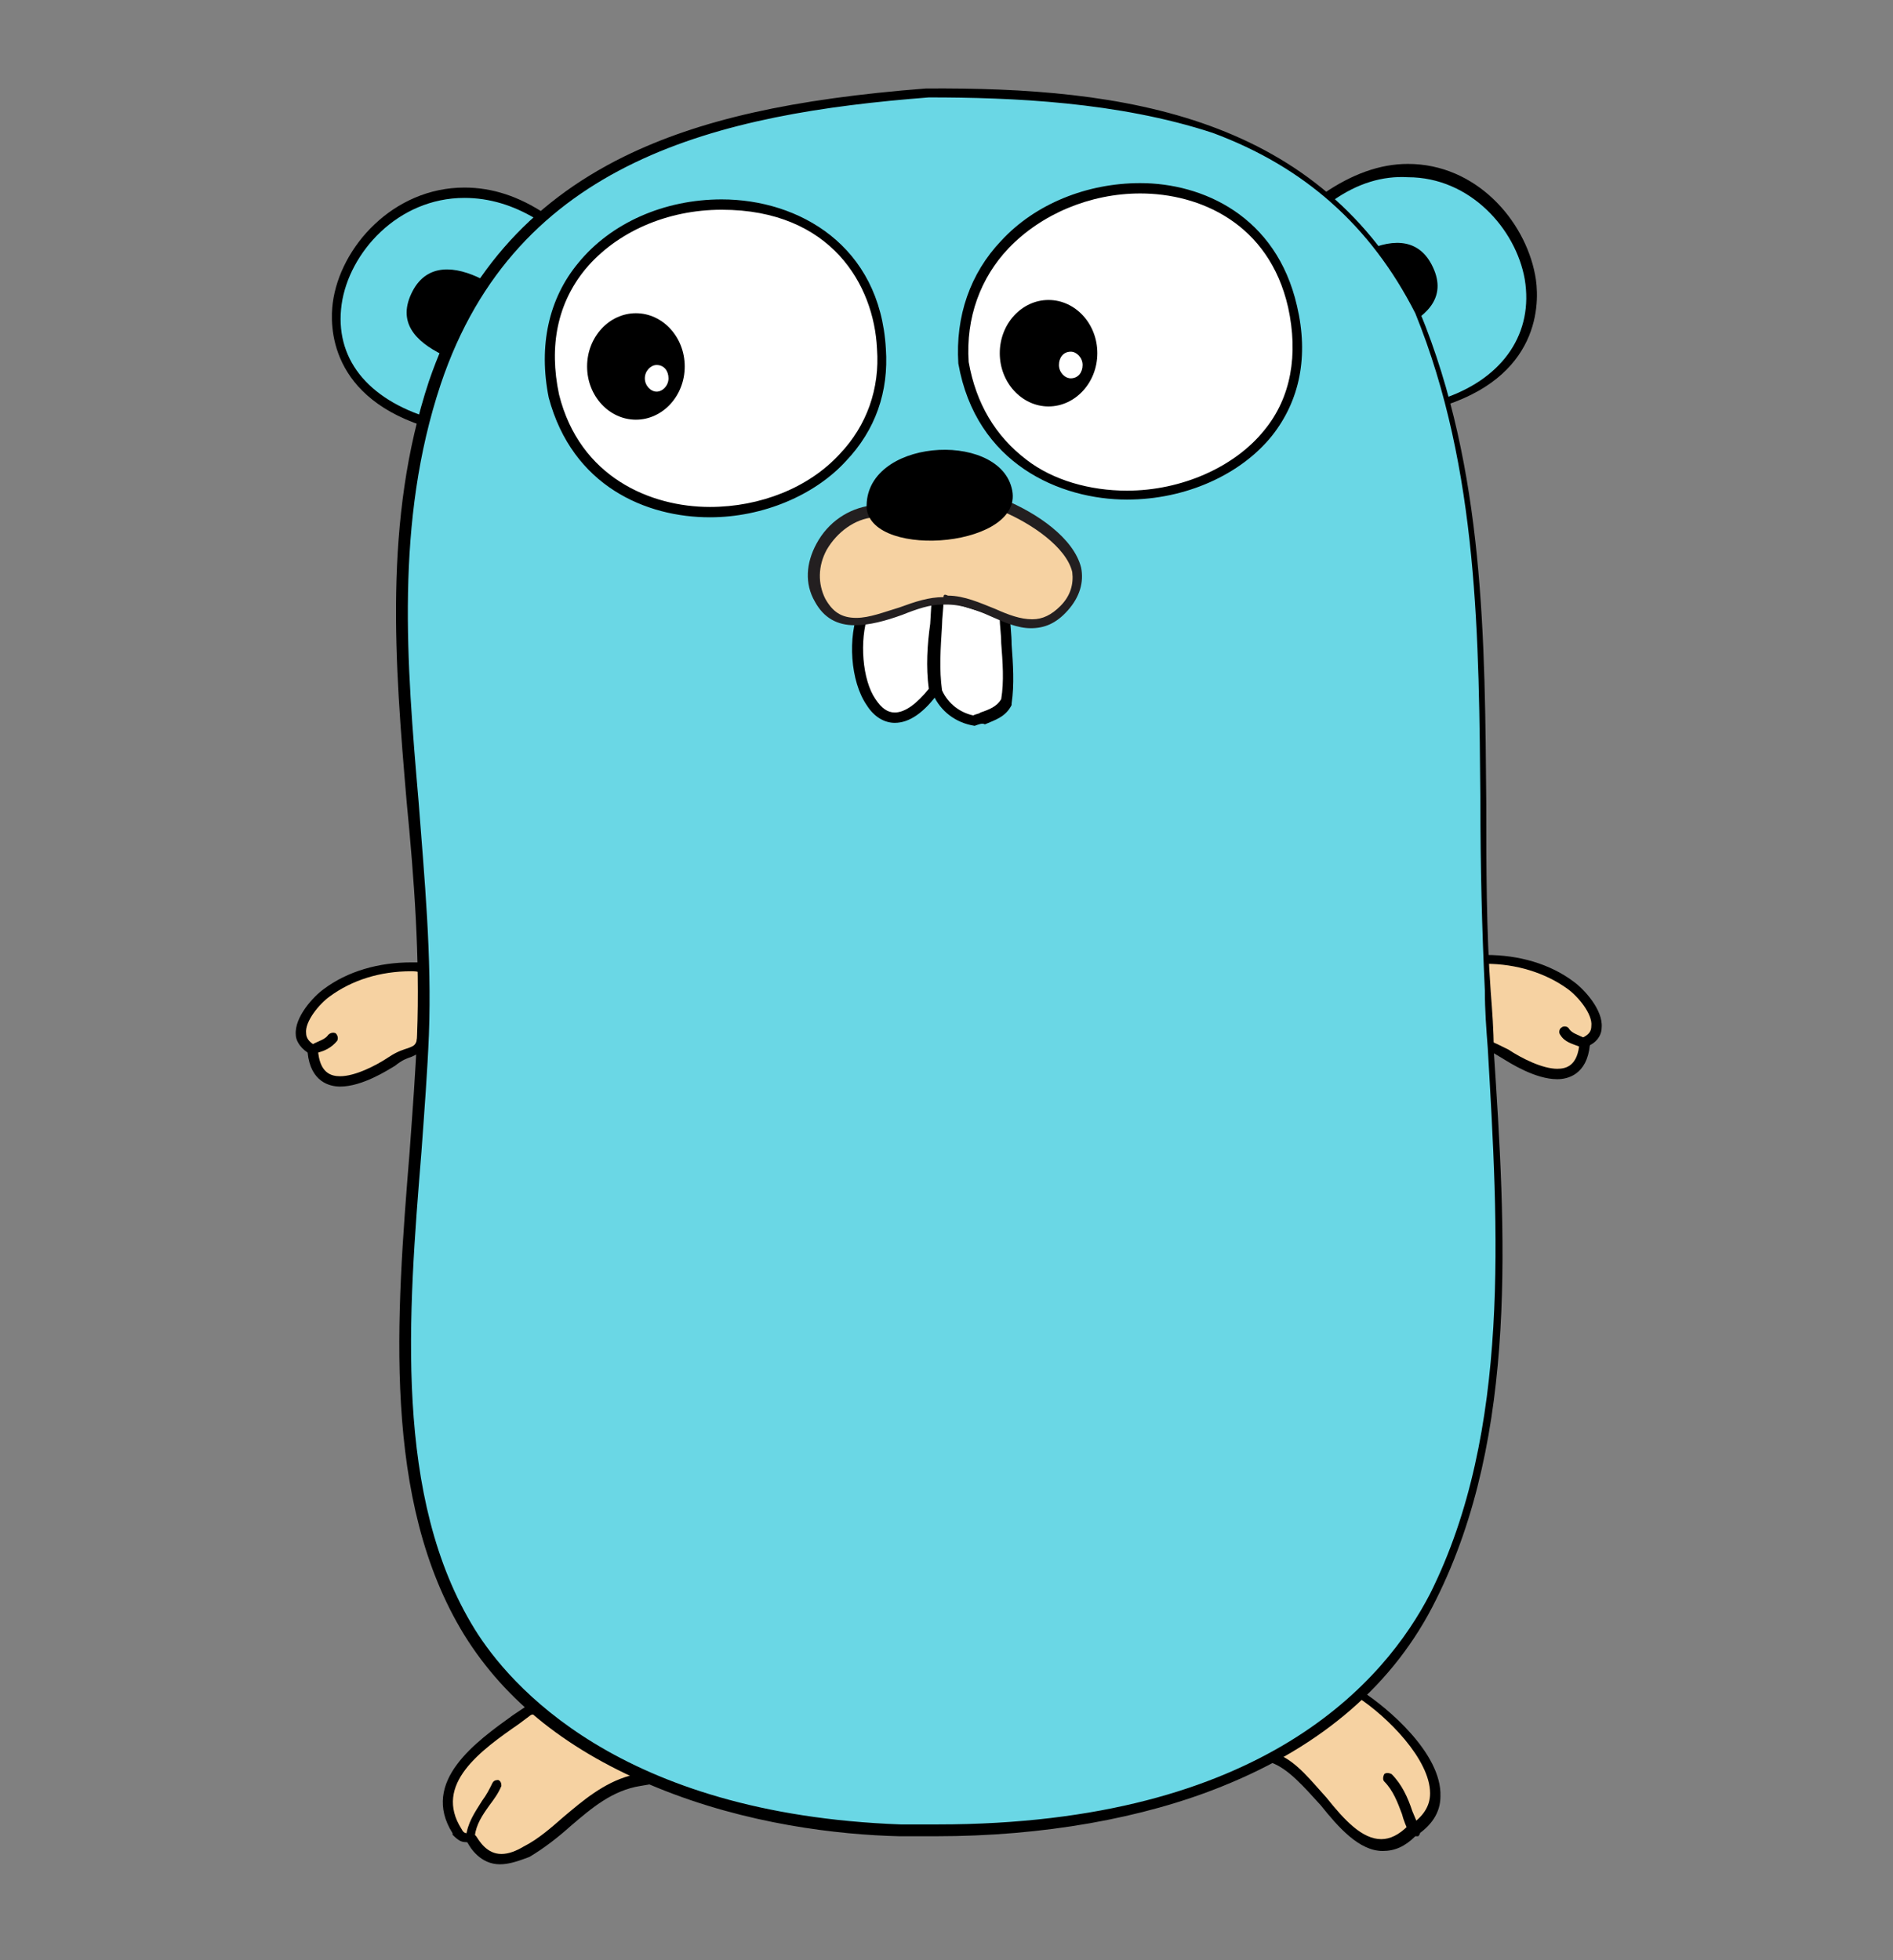 <svg width="28" height="29" viewBox="0 0 28 29" fill="none" xmlns="http://www.w3.org/2000/svg">
<rect x="0" y="0" width="28" height="29" fill="#808080" stroke="none"/>
<path fill-rule="evenodd" clip-rule="evenodd" d="M4.616 15.528C4.659 16.294 5.425 15.944 5.775 15.703C6.103 15.462 6.213 15.659 6.234 15.2C6.256 14.894 6.278 14.609 6.278 14.303C5.775 14.259 5.228 14.369 4.813 14.675C4.616 14.828 4.2 15.331 4.616 15.528Z" fill="#F6D2A2"/>
<path d="M5.031 16.075C4.878 16.075 4.594 16.009 4.55 15.572C4.419 15.484 4.375 15.375 4.375 15.309C4.353 15.047 4.637 14.741 4.791 14.631C5.141 14.369 5.6 14.238 6.081 14.238H6.366V14.303C6.387 14.544 6.366 14.784 6.344 15.003C6.344 15.069 6.344 15.134 6.322 15.2C6.3 15.528 6.234 15.572 6.081 15.637C6.016 15.659 5.95 15.681 5.841 15.769C5.731 15.834 5.359 16.075 5.031 16.075ZM6.081 14.369C5.622 14.369 5.206 14.5 4.878 14.741C4.725 14.85 4.506 15.113 4.528 15.287C4.528 15.353 4.572 15.419 4.659 15.463L4.703 15.484V15.528C4.725 15.878 4.9 15.922 5.031 15.922C5.25 15.922 5.556 15.769 5.753 15.637C5.884 15.55 5.972 15.528 6.037 15.506C6.147 15.463 6.169 15.463 6.191 15.2C6.191 15.134 6.191 15.069 6.212 15.003C6.234 14.806 6.234 14.588 6.234 14.391C6.169 14.369 6.125 14.369 6.081 14.369Z" fill="black"/>
<path fill-rule="evenodd" clip-rule="evenodd" d="M4.616 15.528C4.725 15.484 4.856 15.463 4.922 15.353L4.616 15.528Z" fill="#C6B198"/>
<path d="M4.616 15.594C4.594 15.594 4.55 15.572 4.55 15.55C4.528 15.506 4.55 15.463 4.594 15.463C4.616 15.463 4.638 15.441 4.638 15.441C4.725 15.397 4.813 15.375 4.856 15.309C4.878 15.287 4.922 15.266 4.966 15.287C4.988 15.309 5.009 15.353 4.988 15.397C4.9 15.506 4.791 15.55 4.703 15.572L4.659 15.594H4.616Z" fill="black"/>
<path fill-rule="evenodd" clip-rule="evenodd" d="M6.409 6.275C3.434 5.444 5.644 1.659 8.028 3.212L6.409 6.275Z" fill="#6AD7E5"/>
<path d="M6.453 6.363L6.387 6.341C4.856 5.903 4.878 4.809 4.922 4.481C5.031 3.65 5.819 2.775 6.869 2.775C7.284 2.775 7.678 2.906 8.072 3.169L8.137 3.213L6.453 6.363ZM6.869 2.928C5.884 2.928 5.162 3.738 5.053 4.503C4.944 5.291 5.425 5.903 6.366 6.188L7.919 3.234C7.591 3.038 7.241 2.928 6.869 2.928Z" fill="black"/>
<path fill-rule="evenodd" clip-rule="evenodd" d="M19.6 2.928C21.941 1.287 24.084 5.006 21.35 5.947L19.6 2.928Z" fill="#6AD7E5"/>
<path d="M21.328 6.034L19.512 2.906L19.578 2.863C19.994 2.578 20.409 2.425 20.825 2.425C21.831 2.425 22.553 3.256 22.706 4.066C22.772 4.394 22.837 5.509 21.394 5.991L21.328 6.034ZM19.709 2.972L21.394 5.881C22.247 5.575 22.684 4.919 22.553 4.131C22.422 3.388 21.744 2.622 20.825 2.622C20.453 2.6 20.081 2.709 19.709 2.972Z" fill="black"/>
<path fill-rule="evenodd" clip-rule="evenodd" d="M20.125 25.066C20.716 25.438 21.809 26.553 20.913 27.1C20.059 27.887 19.578 26.225 18.812 26.006C19.141 25.569 19.556 25.153 20.125 25.066Z" fill="#F6D2A2"/>
<path d="M20.453 27.384C20.103 27.384 19.797 27.034 19.534 26.706C19.294 26.444 19.053 26.159 18.791 26.072L18.681 26.05L18.747 25.962C19.009 25.591 19.447 25.109 20.103 25H20.125L20.147 25.022C20.519 25.262 21.328 25.941 21.306 26.575C21.306 26.816 21.175 27.012 20.934 27.166C20.781 27.319 20.628 27.384 20.453 27.384ZM18.922 25.962C19.184 26.072 19.403 26.356 19.622 26.597C19.884 26.925 20.147 27.209 20.431 27.209C20.562 27.209 20.694 27.144 20.825 27.012H20.847C21.044 26.881 21.153 26.728 21.153 26.531C21.153 26.028 20.519 25.394 20.081 25.109C19.687 25.219 19.294 25.481 18.922 25.962ZM20.912 27.166C20.89 27.166 20.869 27.144 20.847 27.122C20.803 27.034 20.759 26.925 20.737 26.837C20.672 26.663 20.606 26.488 20.475 26.356C20.453 26.334 20.453 26.291 20.475 26.247C20.497 26.225 20.541 26.225 20.584 26.247C20.737 26.4 20.825 26.597 20.89 26.794L21 27.056C21.022 27.1 21 27.144 20.978 27.166H20.912Z" fill="black"/>
<path fill-rule="evenodd" clip-rule="evenodd" d="M9.45 26.334C8.75 26.444 8.356 27.078 7.766 27.406C7.219 27.734 7 27.297 6.956 27.209C6.869 27.166 6.869 27.253 6.738 27.122C6.234 26.312 7.263 25.722 7.809 25.328C8.575 25.153 9.056 25.809 9.45 26.334Z" fill="#F6D2A2"/>
<path d="M7.394 27.581C7.109 27.581 6.956 27.341 6.912 27.253H6.891C6.825 27.253 6.781 27.231 6.694 27.144V27.122C6.212 26.356 7.044 25.766 7.591 25.372L7.787 25.241H7.831C7.919 25.219 7.984 25.219 8.072 25.219C8.728 25.219 9.144 25.788 9.494 26.247L9.603 26.4L9.472 26.422C9.056 26.488 8.75 26.75 8.444 27.012C8.247 27.188 8.05 27.341 7.831 27.472C7.656 27.538 7.525 27.581 7.394 27.581ZM6.912 27.122C6.934 27.122 6.956 27.122 7 27.144H7.022L7.044 27.166C7.087 27.231 7.197 27.428 7.416 27.428C7.525 27.428 7.634 27.384 7.744 27.319C7.962 27.209 8.159 27.034 8.334 26.881C8.619 26.641 8.925 26.378 9.319 26.269C8.991 25.831 8.597 25.35 8.05 25.35C7.984 25.35 7.919 25.35 7.853 25.372L7.678 25.503C7.109 25.897 6.409 26.4 6.825 27.056C6.847 27.1 6.869 27.122 6.912 27.122ZM6.956 27.275C6.912 27.275 6.869 27.231 6.891 27.188C6.912 26.969 7.022 26.816 7.131 26.641C7.197 26.553 7.241 26.466 7.284 26.378C7.306 26.334 7.35 26.334 7.372 26.334C7.416 26.356 7.416 26.4 7.416 26.422C7.372 26.531 7.306 26.619 7.241 26.706C7.131 26.859 7.044 26.991 7.022 27.166C7.022 27.253 7 27.275 6.956 27.275Z" fill="black"/>
<path fill-rule="evenodd" clip-rule="evenodd" d="M6.541 5.247C6.147 5.05 5.863 4.766 6.103 4.306C6.322 3.891 6.738 3.934 7.131 4.131L6.541 5.247ZM20.738 4.853C21.131 4.656 21.416 4.372 21.175 3.913C20.956 3.497 20.541 3.541 20.147 3.738L20.738 4.853Z" fill="black"/>
<path fill-rule="evenodd" clip-rule="evenodd" d="M23.428 15.419C23.384 16.184 22.619 15.834 22.269 15.594C21.941 15.353 21.831 15.55 21.809 15.091C21.788 14.784 21.766 14.5 21.766 14.194C22.269 14.15 22.816 14.259 23.231 14.566C23.45 14.741 23.844 15.222 23.428 15.419Z" fill="#F6D2A2"/>
<path d="M23.034 15.966C22.706 15.966 22.334 15.725 22.225 15.659C22.116 15.594 22.05 15.55 21.984 15.528C21.809 15.463 21.766 15.419 21.744 15.091C21.744 15.025 21.744 14.959 21.722 14.894C21.7 14.675 21.678 14.434 21.7 14.194V14.128H21.984C22.466 14.128 22.925 14.259 23.275 14.522C23.428 14.631 23.712 14.938 23.691 15.2C23.691 15.287 23.647 15.397 23.516 15.463C23.472 15.9 23.188 15.966 23.034 15.966ZM21.831 14.281C21.831 14.478 21.831 14.697 21.853 14.894C21.853 14.959 21.853 15.025 21.875 15.091C21.897 15.353 21.919 15.353 22.028 15.397C22.094 15.419 22.181 15.463 22.312 15.528C22.509 15.659 22.816 15.812 23.034 15.812C23.166 15.812 23.341 15.769 23.363 15.419V15.375L23.406 15.353C23.494 15.309 23.538 15.266 23.538 15.178C23.559 15.003 23.341 14.741 23.188 14.631C22.859 14.391 22.422 14.259 21.984 14.259C21.941 14.281 21.897 14.281 21.831 14.281Z" fill="black"/>
<path fill-rule="evenodd" clip-rule="evenodd" d="M23.428 15.419C23.319 15.375 23.188 15.353 23.122 15.244L23.428 15.419Z" fill="#C6B198"/>
<path d="M23.428 15.506H23.406L23.363 15.484C23.253 15.441 23.144 15.419 23.078 15.309C23.056 15.287 23.056 15.222 23.1 15.2C23.122 15.178 23.188 15.178 23.209 15.222C23.253 15.287 23.341 15.309 23.428 15.353C23.45 15.353 23.472 15.375 23.472 15.375C23.516 15.397 23.538 15.441 23.516 15.463C23.494 15.484 23.45 15.506 23.428 15.506Z" fill="black"/>
<path fill-rule="evenodd" clip-rule="evenodd" d="M13.738 1.375C16.713 1.375 19.491 1.791 20.956 4.656C22.269 7.85 21.788 11.306 22.006 14.697C22.181 17.606 22.553 20.953 21.219 23.644C19.797 26.466 16.253 27.188 13.344 27.078C11.047 26.991 8.291 26.247 6.978 24.147C5.469 21.697 6.169 18.044 6.278 15.309C6.409 12.072 5.403 8.812 6.475 5.662C7.547 2.359 10.522 1.616 13.738 1.375Z" fill="#6AD7E5"/>
<path d="M13.847 27.166H13.3C12.403 27.144 11.047 26.991 9.713 26.444C8.422 25.919 7.481 25.175 6.869 24.191C5.644 22.2 5.863 19.466 6.059 17.038C6.103 16.425 6.147 15.856 6.169 15.309C6.213 14.172 6.125 12.991 6.016 11.875C5.841 9.819 5.666 7.697 6.344 5.641C6.869 4.109 7.809 3.016 9.231 2.316C10.347 1.769 11.725 1.463 13.694 1.309C16.625 1.288 19.534 1.703 21 4.613C21.963 6.953 21.963 9.469 21.984 11.897C21.984 12.816 21.984 13.756 22.05 14.675C22.072 14.959 22.094 15.244 22.094 15.528C22.269 18.197 22.466 21.216 21.241 23.666C20.628 24.913 19.556 25.831 18.091 26.422C16.909 26.903 15.422 27.166 13.847 27.166ZM13.738 1.441C10.653 1.681 7.634 2.359 6.519 5.684C5.841 7.719 6.016 9.819 6.191 11.853C6.278 12.991 6.388 14.15 6.344 15.309C6.322 15.856 6.278 16.425 6.234 17.038C6.038 19.444 5.819 22.156 7.022 24.103C7.525 24.913 9.144 26.837 13.322 26.991H13.869C18.703 26.991 20.497 24.847 21.153 23.578C22.356 21.172 22.159 18.153 22.006 15.506C21.984 15.222 21.963 14.938 21.963 14.653C21.919 13.734 21.897 12.794 21.897 11.875C21.875 9.469 21.875 6.953 20.934 4.634C20.278 3.344 19.294 2.469 17.938 1.966C16.538 1.506 14.963 1.441 13.738 1.441Z" fill="black"/>
<path fill-rule="evenodd" clip-rule="evenodd" d="M14.262 5.356C14.787 8.463 19.862 7.631 19.14 4.503C18.484 1.703 14.087 2.491 14.262 5.356Z" fill="white"/>
<path d="M16.669 7.391C15.684 7.391 14.437 6.866 14.175 5.378C14.131 4.678 14.35 4.044 14.809 3.562C15.312 3.016 16.078 2.709 16.866 2.709C17.784 2.709 18.878 3.191 19.184 4.525C19.359 5.269 19.228 5.925 18.812 6.45C18.353 7.019 17.544 7.391 16.669 7.391ZM14.328 5.356C14.437 5.969 14.722 6.45 15.181 6.8C15.575 7.106 16.122 7.259 16.669 7.259C17.478 7.259 18.265 6.909 18.703 6.362C19.097 5.881 19.206 5.247 19.053 4.547C18.769 3.3 17.741 2.862 16.866 2.862C16.122 2.862 15.4 3.169 14.919 3.672C14.503 4.109 14.284 4.7 14.328 5.356Z" fill="black"/>
<path fill-rule="evenodd" clip-rule="evenodd" d="M8.203 5.859C8.903 8.55 13.212 7.872 13.059 5.159C12.862 1.922 7.525 2.534 8.203 5.859Z" fill="white"/>
<path d="M10.5 7.653C9.559 7.653 8.466 7.194 8.116 5.881C7.963 5.116 8.116 4.416 8.553 3.891C9.034 3.3 9.822 2.95 10.675 2.95C11.812 2.95 13.016 3.628 13.103 5.159C13.147 5.794 12.95 6.362 12.512 6.822C12.053 7.325 11.287 7.653 10.5 7.653ZM10.675 3.103C9.866 3.103 9.122 3.431 8.662 3.978C8.247 4.481 8.116 5.116 8.269 5.837C8.575 7.062 9.625 7.5 10.5 7.5C11.244 7.5 11.966 7.216 12.425 6.712C12.819 6.297 13.016 5.75 12.972 5.159C12.928 4.219 12.294 3.103 10.675 3.103Z" fill="black"/>
<path fill-rule="evenodd" clip-rule="evenodd" d="M14.875 9.075C14.875 9.469 14.963 9.928 14.897 10.366C14.787 10.562 14.591 10.584 14.416 10.65C14.175 10.606 13.978 10.453 13.869 10.234C13.803 9.753 13.891 9.272 13.912 8.791L14.875 9.075Z" fill="white"/>
<path d="M14.416 10.738C14.131 10.694 13.912 10.519 13.803 10.278C13.759 9.928 13.781 9.6 13.803 9.272C13.825 9.119 13.825 8.966 13.825 8.812V8.725L14.941 9.075V9.119C14.941 9.25 14.963 9.381 14.963 9.534C14.984 9.819 15.006 10.125 14.963 10.409V10.431C14.875 10.606 14.722 10.65 14.569 10.716C14.525 10.694 14.481 10.716 14.416 10.738ZM13.934 10.213C14.022 10.409 14.197 10.541 14.394 10.584C14.438 10.562 14.481 10.562 14.503 10.541C14.634 10.497 14.744 10.453 14.809 10.344C14.853 10.081 14.831 9.797 14.809 9.512C14.809 9.381 14.787 9.25 14.787 9.141L13.956 8.878C13.956 9.009 13.934 9.141 13.934 9.25C13.912 9.6 13.891 9.906 13.934 10.213Z" fill="black"/>
<path fill-rule="evenodd" clip-rule="evenodd" d="M10.128 5.422C10.128 5.859 9.8 6.209 9.406 6.209C9.012 6.209 8.684 5.859 8.684 5.422C8.684 4.984 9.012 4.634 9.406 4.634C9.8 4.634 10.128 4.984 10.128 5.422Z" fill="black"/>
<path fill-rule="evenodd" clip-rule="evenodd" d="M9.888 5.597C9.888 5.706 9.8 5.794 9.713 5.794C9.625 5.794 9.538 5.706 9.538 5.597C9.538 5.488 9.625 5.4 9.713 5.4C9.822 5.4 9.888 5.488 9.888 5.597Z" fill="white"/>
<path fill-rule="evenodd" clip-rule="evenodd" d="M16.231 5.225C16.231 5.662 15.903 6.013 15.509 6.013C15.116 6.013 14.788 5.662 14.788 5.225C14.788 4.787 15.116 4.438 15.509 4.438C15.903 4.438 16.231 4.787 16.231 5.225Z" fill="black"/>
<path fill-rule="evenodd" clip-rule="evenodd" d="M16.013 5.4C16.013 5.509 15.947 5.597 15.838 5.597C15.75 5.597 15.663 5.509 15.663 5.4C15.663 5.291 15.728 5.203 15.838 5.203C15.925 5.203 16.013 5.291 16.013 5.4ZM12.775 9.031C12.447 9.797 12.95 11.35 13.825 10.213C13.759 9.731 13.847 9.25 13.869 8.769L12.775 9.031Z" fill="white"/>
<path d="M13.235 10.694C13.081 10.694 12.928 10.606 12.819 10.431C12.578 10.081 12.534 9.425 12.71 9.009L12.731 8.966L13.934 8.659V8.747L13.913 9.228C13.891 9.556 13.869 9.863 13.913 10.191V10.213L13.891 10.234C13.672 10.541 13.453 10.694 13.235 10.694ZM12.841 9.097C12.71 9.469 12.753 10.059 12.95 10.344C13.038 10.475 13.125 10.541 13.235 10.541C13.388 10.541 13.563 10.409 13.738 10.191C13.694 9.863 13.716 9.534 13.759 9.228L13.781 8.856L12.841 9.097Z" fill="black"/>
<path fill-rule="evenodd" clip-rule="evenodd" d="M12.884 7.544C12.294 7.588 11.812 8.309 12.119 8.856C12.534 9.6 13.431 8.791 14 8.856C14.656 8.878 15.181 9.556 15.706 8.988C16.297 8.353 15.444 7.741 14.809 7.456L12.884 7.544Z" fill="#F6D2A2"/>
<path d="M15.247 9.294C15.05 9.294 14.853 9.206 14.656 9.119C14.46 9.031 14.241 8.944 14 8.944H13.934C13.759 8.944 13.563 9.009 13.344 9.097C13.103 9.184 12.863 9.25 12.644 9.25C12.381 9.25 12.184 9.141 12.053 8.9C11.9 8.637 11.922 8.331 12.075 8.047C12.25 7.719 12.556 7.522 12.884 7.478L14.831 7.391H14.853C15.335 7.588 15.881 7.959 15.991 8.397C16.035 8.616 15.969 8.834 15.794 9.031C15.619 9.228 15.444 9.294 15.247 9.294ZM14.022 8.812C14.263 8.812 14.503 8.922 14.722 9.009C14.919 9.097 15.094 9.162 15.269 9.162C15.422 9.162 15.553 9.097 15.684 8.966C15.838 8.812 15.881 8.637 15.86 8.463C15.772 8.091 15.247 7.741 14.831 7.566L12.928 7.653C12.644 7.675 12.381 7.872 12.228 8.134C12.097 8.375 12.097 8.637 12.206 8.856C12.316 9.053 12.447 9.141 12.666 9.141C12.863 9.141 13.081 9.053 13.3 8.988C13.541 8.9 13.738 8.834 13.956 8.834C13.956 8.791 13.978 8.791 14.022 8.812Z" fill="#231F20"/>
<path fill-rule="evenodd" clip-rule="evenodd" d="M12.819 7.522C12.775 6.494 14.744 6.363 14.963 7.216C15.203 8.091 12.906 8.288 12.819 7.522Z" fill="black"/>
</svg>
